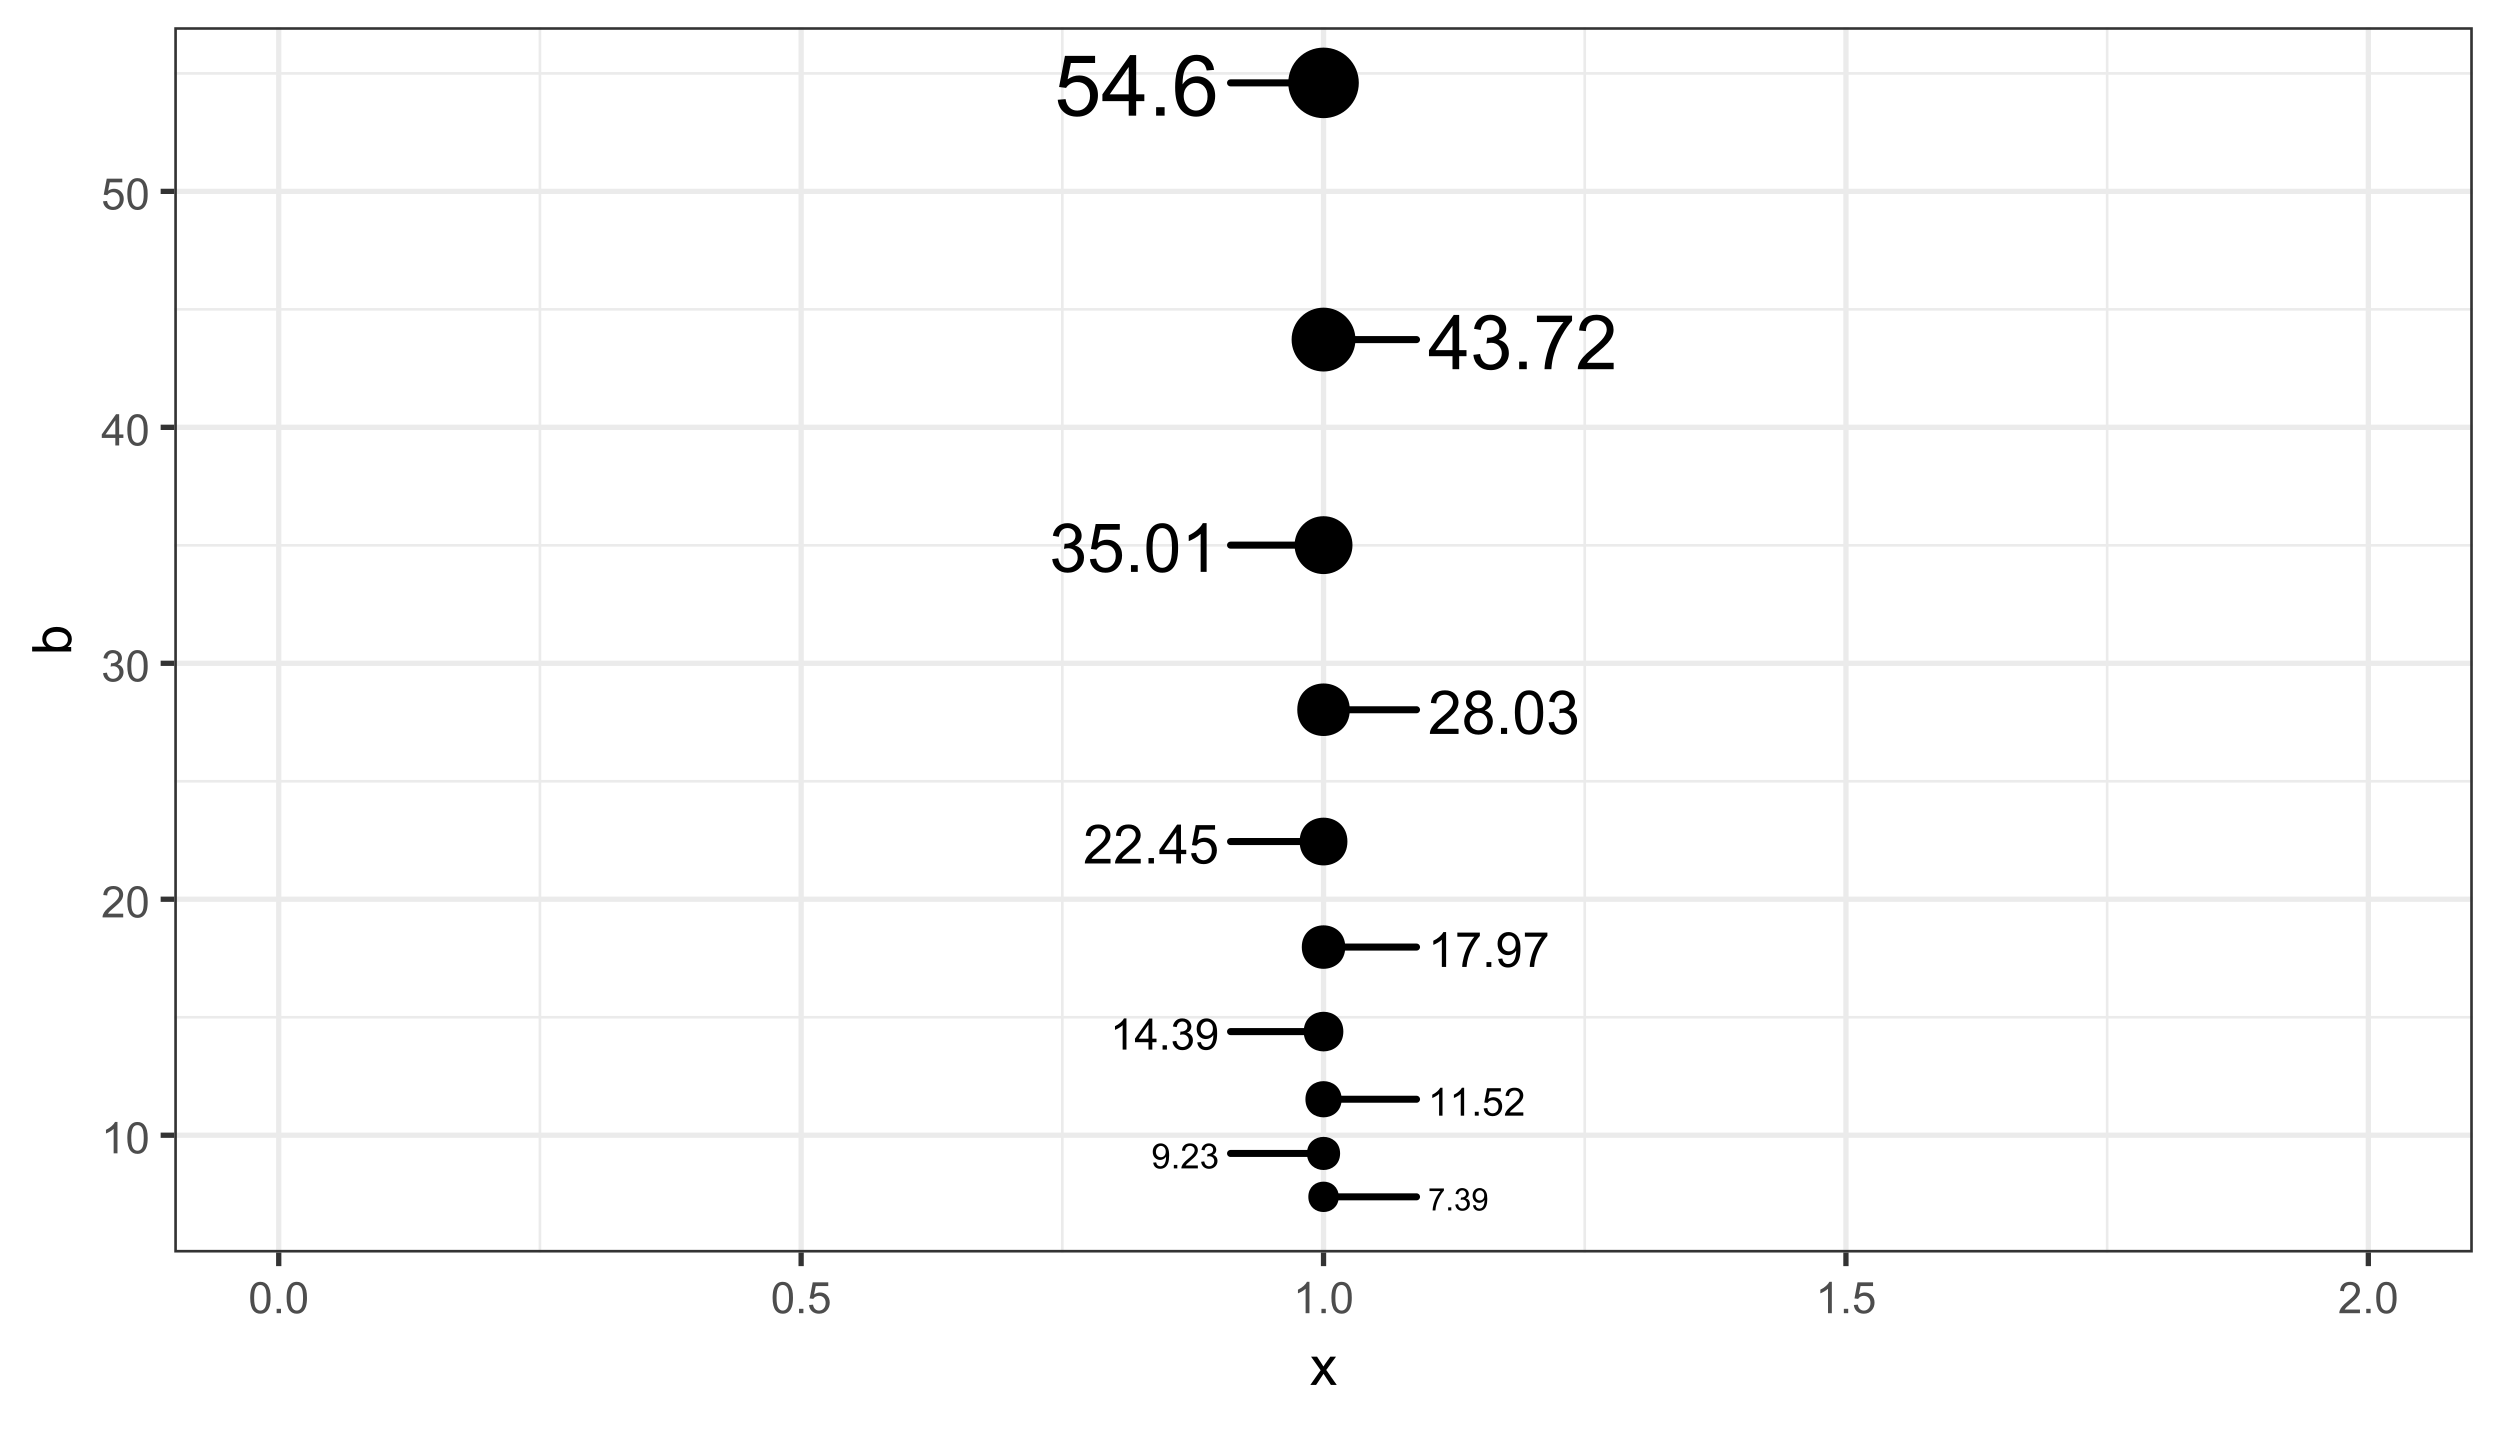 <?xml version="1.0" encoding="UTF-8"?>
<svg xmlns="http://www.w3.org/2000/svg" xmlns:xlink="http://www.w3.org/1999/xlink" width="504" height="288" viewBox="0 0 504 288">
<defs>
<g>
<g id="glyph-0-0">
<path d="M 0.297 -3.906 L 0.297 -4.438 L 3.207 -4.438 L 3.207 -4.008 C 2.922 -3.703 2.637 -3.297 2.355 -2.793 C 2.074 -2.289 1.859 -1.77 1.703 -1.234 C 1.594 -0.859 1.523 -0.449 1.492 0 L 0.926 0 C 0.934 -0.355 1 -0.781 1.133 -1.281 C 1.266 -1.781 1.457 -2.266 1.707 -2.73 C 1.953 -3.195 2.219 -3.586 2.5 -3.906 Z M 0.297 -3.906 "/>
</g>
<g id="glyph-0-1">
<path d="M 0.57 0 L 0.57 -0.629 L 1.199 -0.629 L 1.199 0 Z M 0.57 0 "/>
</g>
<g id="glyph-0-2">
<path d="M 0.266 -1.188 L 0.816 -1.262 C 0.879 -0.949 0.988 -0.723 1.141 -0.586 C 1.293 -0.445 1.477 -0.379 1.695 -0.379 C 1.957 -0.379 2.176 -0.469 2.355 -0.648 C 2.531 -0.828 2.621 -1.051 2.621 -1.316 C 2.621 -1.57 2.539 -1.777 2.375 -1.941 C 2.207 -2.105 1.996 -2.191 1.742 -2.191 C 1.637 -2.191 1.508 -2.168 1.352 -2.129 L 1.414 -2.613 C 1.449 -2.609 1.48 -2.605 1.504 -2.605 C 1.738 -2.605 1.949 -2.668 2.137 -2.789 C 2.324 -2.914 2.418 -3.102 2.418 -3.359 C 2.418 -3.559 2.352 -3.727 2.215 -3.859 C 2.078 -3.992 1.898 -4.059 1.684 -4.059 C 1.469 -4.059 1.289 -3.992 1.148 -3.859 C 1.004 -3.723 0.91 -3.52 0.871 -3.25 L 0.32 -3.348 C 0.387 -3.719 0.539 -4.004 0.777 -4.207 C 1.02 -4.414 1.316 -4.516 1.672 -4.516 C 1.918 -4.516 2.141 -4.461 2.348 -4.355 C 2.555 -4.25 2.715 -4.105 2.824 -3.926 C 2.934 -3.742 2.988 -3.551 2.988 -3.344 C 2.988 -3.152 2.934 -2.973 2.832 -2.816 C 2.727 -2.656 2.57 -2.527 2.367 -2.434 C 2.633 -2.375 2.84 -2.246 2.988 -2.055 C 3.133 -1.859 3.207 -1.617 3.207 -1.328 C 3.207 -0.934 3.066 -0.602 2.777 -0.328 C 2.492 -0.059 2.129 0.078 1.691 0.078 C 1.297 0.078 0.969 -0.039 0.711 -0.273 C 0.449 -0.508 0.301 -0.812 0.266 -1.188 Z M 0.266 -1.188 "/>
</g>
<g id="glyph-0-3">
<path d="M 0.344 -1.039 L 0.875 -1.09 C 0.918 -0.84 1.004 -0.66 1.133 -0.547 C 1.258 -0.434 1.422 -0.379 1.621 -0.379 C 1.789 -0.379 1.938 -0.418 2.066 -0.492 C 2.191 -0.57 2.297 -0.676 2.379 -0.805 C 2.461 -0.934 2.531 -1.109 2.586 -1.332 C 2.641 -1.551 2.668 -1.777 2.668 -2.004 C 2.668 -2.031 2.668 -2.066 2.664 -2.117 C 2.555 -1.941 2.402 -1.797 2.211 -1.688 C 2.02 -1.578 1.812 -1.523 1.59 -1.523 C 1.219 -1.523 0.906 -1.66 0.648 -1.93 C 0.391 -2.199 0.262 -2.555 0.262 -2.996 C 0.262 -3.453 0.395 -3.82 0.664 -4.098 C 0.934 -4.375 1.27 -4.516 1.676 -4.516 C 1.965 -4.516 2.234 -4.434 2.477 -4.277 C 2.719 -4.121 2.902 -3.895 3.027 -3.605 C 3.152 -3.312 3.219 -2.891 3.219 -2.34 C 3.219 -1.766 3.156 -1.309 3.031 -0.969 C 2.906 -0.629 2.719 -0.367 2.473 -0.191 C 2.227 -0.012 1.938 0.078 1.605 0.078 C 1.254 0.078 0.969 -0.02 0.746 -0.215 C 0.523 -0.41 0.387 -0.688 0.344 -1.039 M 2.602 -3.023 C 2.602 -3.34 2.52 -3.594 2.352 -3.777 C 2.184 -3.965 1.98 -4.059 1.742 -4.059 C 1.496 -4.059 1.281 -3.957 1.102 -3.758 C 0.918 -3.555 0.828 -3.297 0.828 -2.977 C 0.828 -2.691 0.914 -2.457 1.086 -2.281 C 1.262 -2.102 1.473 -2.012 1.727 -2.012 C 1.98 -2.012 2.191 -2.102 2.355 -2.281 C 2.52 -2.457 2.602 -2.707 2.602 -3.023 Z M 2.602 -3.023 "/>
</g>
<g id="glyph-1-0">
<path d="M 0.383 -1.16 L 0.977 -1.215 C 1.027 -0.938 1.121 -0.734 1.266 -0.609 C 1.406 -0.484 1.586 -0.422 1.809 -0.422 C 2 -0.422 2.164 -0.465 2.309 -0.551 C 2.449 -0.637 2.566 -0.754 2.66 -0.898 C 2.75 -1.043 2.828 -1.242 2.891 -1.488 C 2.949 -1.734 2.98 -1.984 2.98 -2.242 C 2.98 -2.27 2.98 -2.309 2.977 -2.363 C 2.855 -2.168 2.688 -2.008 2.473 -1.887 C 2.258 -1.766 2.027 -1.703 1.777 -1.703 C 1.363 -1.703 1.012 -1.855 0.723 -2.156 C 0.434 -2.457 0.293 -2.855 0.293 -3.348 C 0.293 -3.859 0.441 -4.27 0.742 -4.578 C 1.043 -4.891 1.418 -5.043 1.871 -5.043 C 2.199 -5.043 2.496 -4.957 2.766 -4.781 C 3.039 -4.605 3.242 -4.355 3.383 -4.027 C 3.523 -3.703 3.594 -3.23 3.594 -2.613 C 3.594 -1.973 3.523 -1.461 3.387 -1.082 C 3.246 -0.699 3.039 -0.41 2.766 -0.211 C 2.488 -0.016 2.164 0.086 1.797 0.086 C 1.402 0.086 1.082 -0.023 0.832 -0.242 C 0.582 -0.461 0.434 -0.766 0.383 -1.16 M 2.91 -3.379 C 2.91 -3.734 2.816 -4.016 2.625 -4.223 C 2.438 -4.43 2.211 -4.535 1.945 -4.535 C 1.672 -4.535 1.434 -4.422 1.23 -4.199 C 1.027 -3.973 0.926 -3.684 0.926 -3.328 C 0.926 -3.008 1.023 -2.746 1.215 -2.547 C 1.406 -2.348 1.645 -2.25 1.93 -2.25 C 2.215 -2.25 2.449 -2.348 2.633 -2.547 C 2.816 -2.746 2.91 -3.023 2.91 -3.379 Z M 2.91 -3.379 "/>
</g>
<g id="glyph-1-1">
<path d="M 0.637 0 L 0.637 -0.703 L 1.34 -0.703 L 1.34 0 Z M 0.637 0 "/>
</g>
<g id="glyph-1-2">
<path d="M 3.531 -0.594 L 3.531 0 L 0.211 0 C 0.207 -0.148 0.23 -0.293 0.285 -0.43 C 0.367 -0.656 0.504 -0.879 0.691 -1.098 C 0.875 -1.316 1.145 -1.57 1.496 -1.855 C 2.043 -2.305 2.414 -2.66 2.605 -2.922 C 2.797 -3.184 2.891 -3.43 2.891 -3.664 C 2.891 -3.906 2.805 -4.113 2.629 -4.281 C 2.457 -4.449 2.227 -4.535 1.945 -4.535 C 1.648 -4.535 1.41 -4.445 1.234 -4.266 C 1.055 -4.09 0.965 -3.84 0.965 -3.527 L 0.328 -3.59 C 0.371 -4.062 0.535 -4.426 0.82 -4.672 C 1.102 -4.922 1.484 -5.043 1.961 -5.043 C 2.441 -5.043 2.824 -4.91 3.105 -4.645 C 3.387 -4.375 3.527 -4.047 3.527 -3.648 C 3.527 -3.449 3.484 -3.25 3.402 -3.059 C 3.32 -2.863 3.184 -2.656 2.992 -2.445 C 2.801 -2.23 2.484 -1.934 2.043 -1.559 C 1.672 -1.25 1.434 -1.039 1.328 -0.926 C 1.223 -0.816 1.137 -0.703 1.07 -0.594 Z M 3.531 -0.594 "/>
</g>
<g id="glyph-1-3">
<path d="M 0.293 -1.328 L 0.91 -1.41 C 0.98 -1.059 1.102 -0.809 1.273 -0.652 C 1.441 -0.5 1.652 -0.422 1.895 -0.422 C 2.184 -0.422 2.43 -0.523 2.629 -0.723 C 2.832 -0.926 2.93 -1.172 2.93 -1.469 C 2.93 -1.754 2.836 -1.988 2.652 -2.172 C 2.469 -2.355 2.23 -2.445 1.945 -2.445 C 1.828 -2.445 1.684 -2.426 1.512 -2.379 L 1.578 -2.918 C 1.621 -2.914 1.652 -2.914 1.68 -2.914 C 1.941 -2.914 2.18 -2.98 2.387 -3.117 C 2.598 -3.254 2.703 -3.469 2.703 -3.754 C 2.703 -3.98 2.629 -4.164 2.473 -4.316 C 2.32 -4.465 2.125 -4.539 1.883 -4.539 C 1.641 -4.539 1.441 -4.461 1.281 -4.312 C 1.121 -4.16 1.02 -3.934 0.973 -3.633 L 0.355 -3.742 C 0.434 -4.156 0.602 -4.477 0.871 -4.703 C 1.137 -4.93 1.469 -5.043 1.867 -5.043 C 2.141 -5.043 2.395 -4.984 2.625 -4.867 C 2.855 -4.75 3.031 -4.59 3.156 -4.387 C 3.277 -4.184 3.336 -3.969 3.336 -3.738 C 3.336 -3.523 3.281 -3.324 3.164 -3.145 C 3.047 -2.969 2.875 -2.824 2.645 -2.723 C 2.941 -2.652 3.172 -2.512 3.336 -2.293 C 3.504 -2.078 3.586 -1.809 3.586 -1.484 C 3.586 -1.047 3.426 -0.672 3.105 -0.367 C 2.785 -0.062 2.379 0.09 1.891 0.09 C 1.449 0.09 1.086 -0.043 0.793 -0.305 C 0.504 -0.566 0.336 -0.906 0.293 -1.328 Z M 0.293 -1.328 "/>
</g>
<g id="glyph-2-0">
<path d="M 2.922 0 L 2.234 0 L 2.234 -4.395 C 2.066 -4.234 1.848 -4.074 1.578 -3.918 C 1.309 -3.758 1.07 -3.641 0.855 -3.562 L 0.855 -4.227 C 1.238 -4.41 1.578 -4.629 1.863 -4.887 C 2.152 -5.145 2.359 -5.395 2.477 -5.637 L 2.922 -5.637 Z M 2.922 0 "/>
</g>
<g id="glyph-2-1">
<path d="M 0.711 0 L 0.711 -0.785 L 1.496 -0.785 L 1.496 0 Z M 0.711 0 "/>
</g>
<g id="glyph-2-2">
<path d="M 0.324 -1.469 L 1.051 -1.531 C 1.102 -1.18 1.227 -0.914 1.422 -0.738 C 1.617 -0.559 1.855 -0.473 2.129 -0.473 C 2.461 -0.473 2.742 -0.598 2.973 -0.848 C 3.203 -1.098 3.316 -1.43 3.316 -1.844 C 3.316 -2.234 3.207 -2.547 2.984 -2.773 C 2.766 -3 2.477 -3.113 2.117 -3.113 C 1.895 -3.113 1.695 -3.062 1.516 -2.961 C 1.336 -2.863 1.199 -2.73 1.094 -2.57 L 0.449 -2.652 L 0.992 -5.539 L 3.785 -5.539 L 3.785 -4.879 L 1.543 -4.879 L 1.242 -3.371 C 1.578 -3.605 1.93 -3.723 2.301 -3.723 C 2.793 -3.723 3.207 -3.551 3.543 -3.215 C 3.879 -2.875 4.047 -2.438 4.047 -1.902 C 4.047 -1.395 3.898 -0.957 3.605 -0.586 C 3.242 -0.133 2.754 0.098 2.129 0.098 C 1.617 0.098 1.203 -0.047 0.879 -0.332 C 0.555 -0.617 0.371 -1 0.324 -1.469 Z M 0.324 -1.469 "/>
</g>
<g id="glyph-2-3">
<path d="M 3.949 -0.664 L 3.949 0 L 0.238 0 C 0.23 -0.164 0.258 -0.324 0.316 -0.48 C 0.414 -0.73 0.562 -0.98 0.773 -1.227 C 0.98 -1.469 1.281 -1.754 1.672 -2.074 C 2.285 -2.574 2.695 -2.973 2.91 -3.266 C 3.125 -3.559 3.23 -3.832 3.23 -4.094 C 3.23 -4.367 3.133 -4.598 2.938 -4.785 C 2.742 -4.973 2.488 -5.066 2.176 -5.066 C 1.844 -5.066 1.578 -4.969 1.379 -4.77 C 1.18 -4.57 1.078 -4.293 1.074 -3.941 L 0.367 -4.012 C 0.418 -4.543 0.598 -4.945 0.914 -5.223 C 1.23 -5.5 1.656 -5.637 2.191 -5.637 C 2.73 -5.637 3.156 -5.488 3.469 -5.188 C 3.785 -4.891 3.941 -4.52 3.941 -4.078 C 3.941 -3.855 3.895 -3.633 3.805 -3.418 C 3.711 -3.199 3.559 -2.969 3.344 -2.73 C 3.133 -2.492 2.777 -2.16 2.281 -1.742 C 1.867 -1.395 1.602 -1.16 1.484 -1.035 C 1.367 -0.91 1.27 -0.789 1.195 -0.664 Z M 3.949 -0.664 "/>
</g>
<g id="glyph-3-0">
<path d="M 3.266 0 L 2.496 0 L 2.496 -4.91 C 2.309 -4.73 2.066 -4.555 1.766 -4.379 C 1.465 -4.203 1.195 -4.07 0.953 -3.98 L 0.953 -4.727 C 1.387 -4.926 1.762 -5.172 2.086 -5.461 C 2.406 -5.75 2.637 -6.027 2.77 -6.301 L 3.266 -6.301 Z M 3.266 0 "/>
</g>
<g id="glyph-3-1">
<path d="M 2.832 0 L 2.832 -1.504 L 0.109 -1.504 L 0.109 -2.207 L 2.973 -6.273 L 3.605 -6.273 L 3.605 -2.207 L 4.449 -2.207 L 4.449 -1.504 L 3.605 -1.504 L 3.605 0 L 2.832 0 M 2.832 -2.207 L 2.832 -5.039 L 0.867 -2.207 Z M 2.832 -2.207 "/>
</g>
<g id="glyph-3-2">
<path d="M 0.797 0 L 0.797 -0.879 L 1.672 -0.879 L 1.672 0 Z M 0.797 0 "/>
</g>
<g id="glyph-3-3">
<path d="M 0.367 -1.656 L 1.137 -1.758 C 1.227 -1.324 1.379 -1.008 1.59 -0.816 C 1.801 -0.621 2.062 -0.527 2.367 -0.527 C 2.73 -0.527 3.035 -0.652 3.285 -0.902 C 3.535 -1.152 3.66 -1.465 3.66 -1.836 C 3.66 -2.191 3.543 -2.48 3.312 -2.711 C 3.082 -2.941 2.789 -3.055 2.43 -3.055 C 2.285 -3.055 2.105 -3.027 1.887 -2.969 L 1.973 -3.645 C 2.023 -3.641 2.066 -3.637 2.098 -3.637 C 2.426 -3.637 2.719 -3.723 2.984 -3.895 C 3.246 -4.066 3.375 -4.328 3.375 -4.688 C 3.375 -4.969 3.281 -5.203 3.09 -5.387 C 2.898 -5.574 2.652 -5.668 2.348 -5.668 C 2.051 -5.668 1.801 -5.57 1.602 -5.383 C 1.402 -5.195 1.273 -4.914 1.215 -4.535 L 0.445 -4.672 C 0.539 -5.191 0.754 -5.59 1.086 -5.875 C 1.422 -6.156 1.836 -6.301 2.332 -6.301 C 2.676 -6.301 2.988 -6.227 3.277 -6.078 C 3.566 -5.934 3.785 -5.73 3.941 -5.477 C 4.094 -5.223 4.168 -4.953 4.168 -4.668 C 4.168 -4.398 4.094 -4.152 3.949 -3.93 C 3.805 -3.707 3.59 -3.531 3.305 -3.398 C 3.676 -3.312 3.965 -3.137 4.168 -2.867 C 4.375 -2.594 4.477 -2.258 4.477 -1.852 C 4.477 -1.305 4.277 -0.84 3.879 -0.461 C 3.477 -0.078 2.973 0.109 2.363 0.109 C 1.812 0.109 1.355 -0.055 0.992 -0.383 C 0.629 -0.711 0.418 -1.133 0.367 -1.656 Z M 0.367 -1.656 "/>
</g>
<g id="glyph-3-4">
<path d="M 0.48 -1.449 L 1.219 -1.52 C 1.281 -1.172 1.402 -0.918 1.578 -0.762 C 1.758 -0.605 1.984 -0.527 2.258 -0.527 C 2.496 -0.527 2.703 -0.582 2.883 -0.688 C 3.062 -0.797 3.207 -0.941 3.32 -1.125 C 3.434 -1.305 3.531 -1.551 3.609 -1.855 C 3.684 -2.164 3.723 -2.48 3.723 -2.801 C 3.723 -2.832 3.723 -2.883 3.719 -2.953 C 3.566 -2.707 3.355 -2.508 3.086 -2.355 C 2.82 -2.203 2.531 -2.129 2.223 -2.129 C 1.703 -2.129 1.262 -2.316 0.902 -2.691 C 0.543 -3.07 0.363 -3.566 0.363 -4.18 C 0.363 -4.816 0.551 -5.328 0.926 -5.719 C 1.301 -6.105 1.773 -6.301 2.336 -6.301 C 2.746 -6.301 3.117 -6.191 3.457 -5.969 C 3.793 -5.75 4.051 -5.438 4.227 -5.031 C 4.402 -4.625 4.488 -4.035 4.488 -3.266 C 4.488 -2.465 4.402 -1.824 4.227 -1.352 C 4.055 -0.875 3.797 -0.512 3.453 -0.266 C 3.109 -0.016 2.703 0.105 2.242 0.105 C 1.75 0.105 1.352 -0.027 1.039 -0.301 C 0.73 -0.574 0.543 -0.957 0.48 -1.449 M 3.633 -4.219 C 3.633 -4.66 3.516 -5.012 3.281 -5.273 C 3.047 -5.531 2.762 -5.66 2.43 -5.66 C 2.09 -5.66 1.789 -5.523 1.535 -5.242 C 1.281 -4.965 1.156 -4.602 1.156 -4.156 C 1.156 -3.758 1.277 -3.43 1.516 -3.184 C 1.758 -2.934 2.055 -2.809 2.41 -2.809 C 2.766 -2.809 3.059 -2.934 3.289 -3.184 C 3.52 -3.43 3.633 -3.777 3.633 -4.219 Z M 3.633 -4.219 "/>
</g>
<g id="glyph-4-0">
<path d="M 3.648 0 L 2.789 0 L 2.789 -5.484 C 2.582 -5.289 2.309 -5.09 1.973 -4.895 C 1.637 -4.695 1.336 -4.547 1.066 -4.449 L 1.066 -5.281 C 1.547 -5.508 1.969 -5.781 2.328 -6.102 C 2.691 -6.426 2.945 -6.738 3.094 -7.039 L 3.648 -7.039 Z M 3.648 0 "/>
</g>
<g id="glyph-4-1">
<path d="M 0.465 -6.094 L 0.465 -6.922 L 5.004 -6.922 L 5.004 -6.25 C 4.555 -5.777 4.113 -5.145 3.676 -4.355 C 3.238 -3.57 2.898 -2.758 2.66 -1.926 C 2.488 -1.34 2.379 -0.699 2.328 0 L 1.445 0 C 1.453 -0.551 1.562 -1.219 1.77 -2 C 1.977 -2.781 2.273 -3.535 2.66 -4.258 C 3.051 -4.984 3.461 -5.598 3.898 -6.094 Z M 0.465 -6.094 "/>
</g>
<g id="glyph-4-2">
<path d="M 0.891 0 L 0.891 -0.98 L 1.871 -0.98 L 1.871 0 Z M 0.891 0 "/>
</g>
<g id="glyph-4-3">
<path d="M 0.535 -1.621 L 1.363 -1.699 C 1.434 -1.309 1.566 -1.027 1.766 -0.852 C 1.961 -0.676 2.215 -0.59 2.523 -0.59 C 2.789 -0.59 3.023 -0.648 3.223 -0.77 C 3.422 -0.891 3.582 -1.055 3.711 -1.254 C 3.84 -1.457 3.945 -1.73 4.031 -2.074 C 4.117 -2.422 4.16 -2.77 4.16 -3.129 C 4.16 -3.168 4.16 -3.223 4.156 -3.301 C 3.984 -3.027 3.75 -2.805 3.449 -2.633 C 3.152 -2.461 2.828 -2.379 2.48 -2.379 C 1.902 -2.379 1.41 -2.586 1.008 -3.008 C 0.605 -3.43 0.406 -3.984 0.406 -4.672 C 0.406 -5.383 0.617 -5.957 1.035 -6.391 C 1.453 -6.824 1.98 -7.039 2.613 -7.039 C 3.066 -7.039 3.484 -6.918 3.863 -6.672 C 4.238 -6.426 4.527 -6.078 4.723 -5.621 C 4.918 -5.168 5.016 -4.512 5.016 -3.648 C 5.016 -2.754 4.918 -2.039 4.727 -1.508 C 4.531 -0.977 4.242 -0.574 3.855 -0.297 C 3.473 -0.02 3.023 0.121 2.508 0.121 C 1.957 0.121 1.508 -0.031 1.164 -0.336 C 0.816 -0.641 0.605 -1.07 0.535 -1.621 M 4.059 -4.715 C 4.059 -5.211 3.93 -5.602 3.664 -5.891 C 3.402 -6.184 3.086 -6.328 2.715 -6.328 C 2.332 -6.328 2 -6.172 1.719 -5.859 C 1.434 -5.547 1.293 -5.141 1.293 -4.645 C 1.293 -4.199 1.426 -3.836 1.695 -3.555 C 1.965 -3.277 2.297 -3.137 2.691 -3.137 C 3.09 -3.137 3.418 -3.277 3.676 -3.555 C 3.934 -3.836 4.059 -4.223 4.059 -4.715 Z M 4.059 -4.715 "/>
</g>
<g id="glyph-5-0">
<path d="M 5.512 -0.926 L 5.512 0 L 0.332 0 C 0.324 -0.23 0.363 -0.453 0.445 -0.668 C 0.574 -1.02 0.785 -1.367 1.078 -1.711 C 1.367 -2.051 1.785 -2.449 2.336 -2.898 C 3.188 -3.594 3.762 -4.148 4.062 -4.555 C 4.359 -4.965 4.512 -5.352 4.512 -5.715 C 4.512 -6.094 4.375 -6.418 4.102 -6.68 C 3.828 -6.941 3.473 -7.07 3.035 -7.07 C 2.574 -7.07 2.203 -6.934 1.926 -6.652 C 1.645 -6.375 1.504 -5.992 1.5 -5.5 L 0.512 -5.602 C 0.582 -6.34 0.836 -6.902 1.277 -7.289 C 1.719 -7.676 2.312 -7.867 3.059 -7.867 C 3.809 -7.867 4.402 -7.66 4.844 -7.242 C 5.281 -6.824 5.5 -6.309 5.5 -5.691 C 5.5 -5.379 5.438 -5.07 5.309 -4.766 C 5.18 -4.465 4.965 -4.145 4.668 -3.812 C 4.371 -3.477 3.875 -3.016 3.184 -2.434 C 2.609 -1.945 2.238 -1.617 2.074 -1.445 C 1.91 -1.273 1.773 -1.098 1.668 -0.926 Z M 5.512 -0.926 "/>
</g>
<g id="glyph-5-1">
<path d="M 0.992 0 L 0.992 -1.094 L 2.09 -1.094 L 2.09 0 Z M 0.992 0 "/>
</g>
<g id="glyph-5-2">
<path d="M 3.539 0 L 3.539 -1.875 L 0.141 -1.875 L 0.141 -2.758 L 3.715 -7.836 L 4.5 -7.836 L 4.5 -2.758 L 5.559 -2.758 L 5.559 -1.875 L 4.5 -1.875 L 4.5 0 L 3.539 0 M 3.539 -2.758 L 3.539 -6.289 L 1.086 -2.758 Z M 3.539 -2.758 "/>
</g>
<g id="glyph-5-3">
<path d="M 0.453 -2.051 L 1.465 -2.137 C 1.539 -1.645 1.715 -1.277 1.984 -1.027 C 2.258 -0.781 2.586 -0.656 2.973 -0.656 C 3.434 -0.656 3.828 -0.832 4.148 -1.18 C 4.469 -1.531 4.629 -1.992 4.629 -2.57 C 4.629 -3.121 4.473 -3.551 4.168 -3.871 C 3.859 -4.188 3.453 -4.344 2.957 -4.344 C 2.645 -4.344 2.367 -4.273 2.117 -4.133 C 1.867 -3.992 1.672 -3.812 1.527 -3.586 L 0.625 -3.703 L 1.383 -7.727 L 5.281 -7.727 L 5.281 -6.809 L 2.152 -6.809 L 1.73 -4.703 C 2.203 -5.031 2.695 -5.195 3.211 -5.195 C 3.895 -5.195 4.473 -4.957 4.945 -4.484 C 5.414 -4.012 5.648 -3.402 5.648 -2.656 C 5.648 -1.945 5.441 -1.336 5.031 -0.816 C 4.527 -0.184 3.84 0.133 2.973 0.133 C 2.258 0.133 1.676 -0.066 1.227 -0.465 C 0.777 -0.863 0.52 -1.395 0.453 -2.051 Z M 0.453 -2.051 "/>
</g>
<g id="glyph-6-0">
<path d="M 6.156 -1.035 L 6.156 0 L 0.371 0 C 0.363 -0.258 0.402 -0.508 0.496 -0.746 C 0.645 -1.141 0.879 -1.527 1.203 -1.91 C 1.527 -2.293 1.996 -2.734 2.609 -3.238 C 3.562 -4.02 4.203 -4.637 4.539 -5.094 C 4.875 -5.547 5.043 -5.98 5.043 -6.387 C 5.043 -6.812 4.891 -7.172 4.586 -7.465 C 4.281 -7.754 3.883 -7.902 3.391 -7.902 C 2.875 -7.902 2.461 -7.746 2.148 -7.438 C 1.84 -7.125 1.684 -6.695 1.68 -6.145 L 0.574 -6.258 C 0.648 -7.082 0.934 -7.711 1.426 -8.145 C 1.922 -8.574 2.586 -8.793 3.418 -8.793 C 4.258 -8.793 4.922 -8.559 5.41 -8.094 C 5.902 -7.629 6.145 -7.051 6.145 -6.359 C 6.145 -6.012 6.074 -5.668 5.93 -5.328 C 5.789 -4.988 5.551 -4.633 5.219 -4.258 C 4.887 -3.883 4.332 -3.371 3.559 -2.719 C 2.914 -2.176 2.5 -1.809 2.316 -1.617 C 2.133 -1.422 1.984 -1.227 1.863 -1.035 Z M 6.156 -1.035 "/>
</g>
<g id="glyph-6-1">
<path d="M 2.164 -4.75 C 1.715 -4.91 1.387 -5.145 1.172 -5.445 C 0.957 -5.75 0.848 -6.113 0.848 -6.535 C 0.848 -7.172 1.078 -7.707 1.535 -8.141 C 1.992 -8.574 2.602 -8.793 3.363 -8.793 C 4.129 -8.793 4.742 -8.57 5.207 -8.125 C 5.676 -7.684 5.906 -7.141 5.906 -6.504 C 5.906 -6.098 5.801 -5.746 5.586 -5.445 C 5.375 -5.145 5.051 -4.91 4.617 -4.75 C 5.156 -4.574 5.562 -4.289 5.844 -3.898 C 6.125 -3.512 6.266 -3.043 6.266 -2.504 C 6.266 -1.754 6 -1.125 5.473 -0.613 C 4.941 -0.105 4.246 0.148 3.379 0.148 C 2.516 0.148 1.82 -0.105 1.289 -0.617 C 0.762 -1.129 0.496 -1.77 0.496 -2.531 C 0.496 -3.102 0.641 -3.578 0.93 -3.965 C 1.219 -4.348 1.629 -4.609 2.164 -4.75 M 1.945 -6.57 C 1.945 -6.156 2.082 -5.816 2.348 -5.555 C 2.613 -5.293 2.961 -5.16 3.387 -5.16 C 3.801 -5.16 4.141 -5.289 4.406 -5.551 C 4.668 -5.812 4.801 -6.133 4.801 -6.512 C 4.801 -6.906 4.664 -7.234 4.395 -7.504 C 4.121 -7.773 3.781 -7.906 3.375 -7.906 C 2.965 -7.906 2.625 -7.777 2.352 -7.516 C 2.082 -7.25 1.945 -6.938 1.945 -6.57 M 1.602 -2.527 C 1.602 -2.219 1.672 -1.922 1.82 -1.637 C 1.965 -1.352 2.18 -1.129 2.465 -0.969 C 2.754 -0.812 3.062 -0.734 3.391 -0.734 C 3.906 -0.734 4.332 -0.898 4.664 -1.23 C 5 -1.562 5.168 -1.98 5.168 -2.492 C 5.168 -3.008 4.996 -3.438 4.648 -3.773 C 4.305 -4.113 3.875 -4.281 3.355 -4.281 C 2.852 -4.281 2.434 -4.117 2.098 -3.781 C 1.766 -3.445 1.602 -3.027 1.602 -2.527 Z M 1.602 -2.527 "/>
</g>
<g id="glyph-6-2">
<path d="M 1.109 0 L 1.109 -1.223 L 2.336 -1.223 L 2.336 0 Z M 1.109 0 "/>
</g>
<g id="glyph-6-3">
<path d="M 0.508 -4.32 C 0.508 -5.355 0.613 -6.188 0.828 -6.816 C 1.039 -7.449 1.355 -7.938 1.777 -8.277 C 2.195 -8.621 2.727 -8.793 3.363 -8.793 C 3.832 -8.793 4.246 -8.699 4.598 -8.508 C 4.953 -8.32 5.246 -8.047 5.477 -7.691 C 5.707 -7.332 5.891 -6.898 6.02 -6.387 C 6.152 -5.875 6.219 -5.188 6.219 -4.32 C 6.219 -3.293 6.113 -2.461 5.902 -1.832 C 5.691 -1.199 5.375 -0.711 4.953 -0.367 C 4.535 -0.023 4.004 0.148 3.363 0.148 C 2.52 0.148 1.855 -0.152 1.375 -0.758 C 0.797 -1.488 0.508 -2.676 0.508 -4.32 M 1.613 -4.32 C 1.613 -2.883 1.781 -1.926 2.117 -1.449 C 2.453 -0.973 2.867 -0.734 3.363 -0.734 C 3.855 -0.734 4.273 -0.973 4.609 -1.453 C 4.945 -1.93 5.113 -2.887 5.113 -4.32 C 5.113 -5.762 4.945 -6.719 4.609 -7.191 C 4.273 -7.664 3.852 -7.902 3.352 -7.902 C 2.855 -7.902 2.461 -7.691 2.168 -7.273 C 1.797 -6.742 1.613 -5.754 1.613 -4.32 Z M 1.613 -4.32 "/>
</g>
<g id="glyph-6-4">
<path d="M 0.512 -2.312 L 1.59 -2.453 C 1.711 -1.844 1.922 -1.406 2.219 -1.137 C 2.516 -0.867 2.875 -0.734 3.305 -0.734 C 3.809 -0.734 4.234 -0.91 4.586 -1.262 C 4.934 -1.609 5.105 -2.043 5.105 -2.562 C 5.105 -3.055 4.945 -3.465 4.621 -3.785 C 4.301 -4.105 3.891 -4.266 3.391 -4.266 C 3.191 -4.266 2.938 -4.227 2.633 -4.145 L 2.754 -5.09 C 2.824 -5.082 2.883 -5.078 2.926 -5.078 C 3.383 -5.078 3.797 -5.195 4.164 -5.434 C 4.531 -5.676 4.711 -6.043 4.711 -6.539 C 4.711 -6.934 4.578 -7.262 4.312 -7.52 C 4.047 -7.777 3.699 -7.906 3.277 -7.906 C 2.859 -7.906 2.512 -7.777 2.234 -7.516 C 1.957 -7.25 1.777 -6.855 1.695 -6.332 L 0.621 -6.523 C 0.754 -7.242 1.051 -7.801 1.516 -8.199 C 1.984 -8.594 2.562 -8.793 3.254 -8.793 C 3.734 -8.793 4.172 -8.691 4.574 -8.484 C 4.977 -8.281 5.285 -8 5.496 -7.645 C 5.711 -7.289 5.816 -6.914 5.816 -6.516 C 5.816 -6.137 5.715 -5.793 5.512 -5.484 C 5.309 -5.172 5.008 -4.926 4.609 -4.742 C 5.129 -4.621 5.531 -4.375 5.816 -4 C 6.105 -3.621 6.246 -3.152 6.246 -2.586 C 6.246 -1.82 5.969 -1.172 5.41 -0.641 C 4.855 -0.109 4.148 0.156 3.297 0.156 C 2.527 0.156 1.891 -0.074 1.383 -0.531 C 0.875 -0.988 0.586 -1.582 0.512 -2.312 Z M 0.512 -2.312 "/>
</g>
<g id="glyph-7-0">
<path d="M 0.574 -2.582 L 1.777 -2.742 C 1.914 -2.062 2.148 -1.57 2.48 -1.273 C 2.812 -0.973 3.215 -0.82 3.691 -0.82 C 4.258 -0.82 4.734 -1.016 5.121 -1.41 C 5.512 -1.801 5.707 -2.285 5.707 -2.863 C 5.707 -3.414 5.527 -3.871 5.168 -4.227 C 4.805 -4.586 4.348 -4.766 3.793 -4.766 C 3.562 -4.766 3.281 -4.723 2.945 -4.633 L 3.078 -5.688 C 3.156 -5.68 3.223 -5.672 3.27 -5.672 C 3.781 -5.672 4.242 -5.809 4.652 -6.074 C 5.062 -6.34 5.266 -6.754 5.266 -7.309 C 5.266 -7.75 5.117 -8.113 4.82 -8.402 C 4.52 -8.691 4.137 -8.836 3.664 -8.836 C 3.195 -8.836 2.809 -8.691 2.496 -8.398 C 2.184 -8.102 1.984 -7.664 1.895 -7.074 L 0.695 -7.289 C 0.84 -8.094 1.176 -8.719 1.695 -9.16 C 2.215 -9.605 2.863 -9.824 3.637 -9.824 C 4.172 -9.824 4.664 -9.711 5.113 -9.48 C 5.562 -9.254 5.906 -8.941 6.145 -8.543 C 6.383 -8.148 6.5 -7.727 6.5 -7.281 C 6.5 -6.859 6.387 -6.473 6.16 -6.129 C 5.934 -5.781 5.598 -5.504 5.152 -5.301 C 5.73 -5.168 6.18 -4.891 6.5 -4.469 C 6.82 -4.047 6.98 -3.523 6.98 -2.891 C 6.98 -2.035 6.672 -1.312 6.047 -0.719 C 5.426 -0.125 4.637 0.172 3.684 0.172 C 2.824 0.172 2.113 -0.082 1.547 -0.594 C 0.977 -1.105 0.652 -1.77 0.574 -2.582 Z M 0.574 -2.582 "/>
</g>
<g id="glyph-7-1">
<path d="M 0.566 -2.562 L 1.828 -2.668 C 1.922 -2.055 2.141 -1.594 2.48 -1.285 C 2.82 -0.977 3.23 -0.82 3.711 -0.82 C 4.289 -0.82 4.777 -1.039 5.18 -1.477 C 5.582 -1.91 5.781 -2.488 5.781 -3.211 C 5.781 -3.895 5.586 -4.438 5.203 -4.832 C 4.816 -5.23 4.312 -5.426 3.691 -5.426 C 3.305 -5.426 2.953 -5.34 2.645 -5.164 C 2.332 -4.988 2.086 -4.758 1.91 -4.48 L 0.781 -4.625 L 1.73 -9.652 L 6.594 -9.652 L 6.594 -8.504 L 2.691 -8.504 L 2.164 -5.875 C 2.75 -6.281 3.367 -6.488 4.012 -6.488 C 4.867 -6.488 5.586 -6.191 6.176 -5.602 C 6.762 -5.008 7.055 -4.246 7.055 -3.316 C 7.055 -2.434 6.797 -1.668 6.281 -1.02 C 5.652 -0.23 4.797 0.168 3.711 0.168 C 2.82 0.168 2.094 -0.082 1.531 -0.582 C 0.969 -1.078 0.648 -1.738 0.566 -2.562 Z M 0.566 -2.562 "/>
</g>
<g id="glyph-7-2">
<path d="M 1.242 0 L 1.242 -1.367 L 2.609 -1.367 L 2.609 0 Z M 1.242 0 "/>
</g>
<g id="glyph-7-3">
<path d="M 0.566 -4.824 C 0.566 -5.984 0.688 -6.914 0.926 -7.621 C 1.164 -8.324 1.516 -8.867 1.984 -9.25 C 2.457 -9.633 3.047 -9.824 3.758 -9.824 C 4.281 -9.824 4.742 -9.719 5.141 -9.508 C 5.535 -9.297 5.863 -8.992 6.121 -8.594 C 6.379 -8.195 6.582 -7.711 6.727 -7.137 C 6.875 -6.566 6.949 -5.797 6.949 -4.824 C 6.949 -3.68 6.832 -2.75 6.594 -2.047 C 6.359 -1.34 6.008 -0.797 5.535 -0.41 C 5.066 -0.027 4.473 0.168 3.758 0.168 C 2.816 0.168 2.074 -0.172 1.535 -0.848 C 0.891 -1.66 0.566 -2.988 0.566 -4.824 M 1.801 -4.824 C 1.801 -3.219 1.988 -2.148 2.367 -1.617 C 2.742 -1.086 3.207 -0.82 3.758 -0.82 C 4.309 -0.82 4.773 -1.09 5.148 -1.621 C 5.527 -2.156 5.715 -3.223 5.715 -4.824 C 5.715 -6.438 5.527 -7.508 5.148 -8.035 C 4.773 -8.566 4.305 -8.832 3.746 -8.832 C 3.191 -8.832 2.754 -8.598 2.422 -8.129 C 2.008 -7.535 1.801 -6.434 1.801 -4.824 Z M 1.801 -4.824 "/>
</g>
<g id="glyph-7-4">
<path d="M 5.094 0 L 3.891 0 L 3.891 -7.656 C 3.602 -7.379 3.223 -7.105 2.754 -6.828 C 2.285 -6.551 1.863 -6.344 1.488 -6.207 L 1.488 -7.367 C 2.16 -7.684 2.746 -8.066 3.25 -8.516 C 3.754 -8.965 4.109 -9.402 4.32 -9.824 L 5.094 -9.824 Z M 5.094 0 "/>
</g>
<g id="glyph-8-0">
<path d="M 4.938 0 L 4.938 -2.617 L 0.195 -2.617 L 0.195 -3.848 L 5.184 -10.934 L 6.281 -10.934 L 6.281 -3.848 L 7.758 -3.848 L 7.758 -2.617 L 6.281 -2.617 L 6.281 0 L 4.938 0 M 4.938 -3.848 L 4.938 -8.781 L 1.516 -3.848 Z M 4.938 -3.848 "/>
</g>
<g id="glyph-8-1">
<path d="M 0.641 -2.887 L 1.984 -3.066 C 2.137 -2.305 2.402 -1.758 2.77 -1.422 C 3.141 -1.086 3.594 -0.918 4.125 -0.918 C 4.758 -0.918 5.289 -1.137 5.727 -1.574 C 6.16 -2.012 6.379 -2.555 6.379 -3.199 C 6.379 -3.816 6.176 -4.324 5.773 -4.727 C 5.371 -5.125 4.859 -5.324 4.238 -5.324 C 3.984 -5.324 3.668 -5.277 3.289 -5.176 L 3.438 -6.355 C 3.527 -6.344 3.602 -6.34 3.656 -6.34 C 4.227 -6.34 4.742 -6.488 5.199 -6.789 C 5.656 -7.086 5.887 -7.547 5.887 -8.168 C 5.887 -8.66 5.719 -9.066 5.387 -9.391 C 5.051 -9.715 4.621 -9.875 4.094 -9.875 C 3.574 -9.875 3.137 -9.711 2.789 -9.383 C 2.441 -9.055 2.219 -8.562 2.117 -7.906 L 0.777 -8.145 C 0.941 -9.047 1.312 -9.742 1.895 -10.238 C 2.477 -10.734 3.199 -10.98 4.066 -10.98 C 4.66 -10.98 5.211 -10.852 5.715 -10.598 C 6.215 -10.34 6.602 -9.992 6.867 -9.547 C 7.133 -9.105 7.266 -8.637 7.266 -8.137 C 7.266 -7.664 7.137 -7.234 6.887 -6.848 C 6.633 -6.461 6.254 -6.152 5.758 -5.922 C 6.406 -5.773 6.906 -5.465 7.266 -4.992 C 7.625 -4.523 7.801 -3.938 7.801 -3.23 C 7.801 -2.273 7.453 -1.465 6.758 -0.801 C 6.062 -0.137 5.18 0.195 4.117 0.195 C 3.156 0.195 2.359 -0.094 1.727 -0.664 C 1.094 -1.234 0.73 -1.977 0.641 -2.887 Z M 0.641 -2.887 "/>
</g>
<g id="glyph-8-2">
<path d="M 1.387 0 L 1.387 -1.527 L 2.918 -1.527 L 2.918 0 Z M 1.387 0 "/>
</g>
<g id="glyph-8-3">
<path d="M 0.723 -9.504 L 0.723 -10.793 L 7.801 -10.793 L 7.801 -9.75 C 7.105 -9.008 6.418 -8.023 5.73 -6.797 C 5.047 -5.566 4.52 -4.305 4.148 -3.008 C 3.879 -2.09 3.707 -1.09 3.633 0 L 2.254 0 C 2.27 -0.859 2.438 -1.898 2.762 -3.117 C 3.082 -4.336 3.547 -5.512 4.152 -6.641 C 4.754 -7.773 5.398 -8.727 6.078 -9.504 Z M 0.723 -9.504 "/>
</g>
<g id="glyph-8-4">
<path d="M 7.691 -1.289 L 7.691 0 L 0.461 0 C 0.453 -0.324 0.504 -0.633 0.617 -0.934 C 0.805 -1.426 1.098 -1.91 1.504 -2.387 C 1.91 -2.863 2.492 -3.418 3.258 -4.043 C 4.449 -5.016 5.25 -5.789 5.668 -6.359 C 6.086 -6.93 6.297 -7.465 6.297 -7.973 C 6.297 -8.508 6.105 -8.953 5.727 -9.32 C 5.344 -9.688 4.848 -9.867 4.238 -9.867 C 3.59 -9.867 3.074 -9.676 2.684 -9.285 C 2.297 -8.898 2.102 -8.363 2.098 -7.676 L 0.715 -7.816 C 0.812 -8.848 1.168 -9.633 1.781 -10.172 C 2.398 -10.711 3.227 -10.98 4.266 -10.98 C 5.316 -10.98 6.145 -10.688 6.758 -10.105 C 7.371 -9.523 7.676 -8.805 7.676 -7.945 C 7.676 -7.508 7.586 -7.078 7.406 -6.652 C 7.227 -6.23 6.93 -5.785 6.516 -5.32 C 6.102 -4.852 5.41 -4.211 4.445 -3.395 C 3.641 -2.719 3.121 -2.258 2.895 -2.02 C 2.664 -1.777 2.477 -1.535 2.328 -1.289 Z M 7.691 -1.289 "/>
</g>
<g id="glyph-9-0">
<path d="M 0.707 -3.199 L 2.285 -3.336 C 2.402 -2.566 2.672 -1.992 3.098 -1.605 C 3.523 -1.219 4.035 -1.023 4.633 -1.023 C 5.355 -1.023 5.969 -1.297 6.469 -1.844 C 6.969 -2.387 7.219 -3.109 7.219 -4.008 C 7.219 -4.867 6.977 -5.539 6.496 -6.035 C 6.016 -6.531 5.387 -6.777 4.609 -6.777 C 4.125 -6.777 3.691 -6.668 3.301 -6.449 C 2.91 -6.227 2.605 -5.945 2.383 -5.594 L 0.977 -5.777 L 2.16 -12.055 L 8.234 -12.055 L 8.234 -10.621 L 3.359 -10.621 L 2.699 -7.336 C 3.434 -7.848 4.203 -8.102 5.012 -8.102 C 6.078 -8.102 6.977 -7.734 7.711 -6.992 C 8.445 -6.254 8.812 -5.305 8.812 -4.145 C 8.812 -3.035 8.488 -2.082 7.844 -1.273 C 7.059 -0.285 5.992 0.207 4.633 0.207 C 3.523 0.207 2.617 -0.102 1.914 -0.727 C 1.211 -1.348 0.809 -2.172 0.707 -3.199 Z M 0.707 -3.199 "/>
</g>
<g id="glyph-9-1">
<path d="M 5.52 0 L 5.52 -2.926 L 0.215 -2.926 L 0.215 -4.301 L 5.793 -12.219 L 7.02 -12.219 L 7.02 -4.301 L 8.668 -4.301 L 8.668 -2.926 L 7.02 -2.926 L 7.02 0 L 5.52 0 M 5.52 -4.301 L 5.52 -9.812 L 1.691 -4.301 Z M 5.52 -4.301 "/>
</g>
<g id="glyph-9-2">
<path d="M 1.551 0 L 1.551 -1.707 L 3.258 -1.707 L 3.258 0 Z M 1.551 0 "/>
</g>
<g id="glyph-9-3">
<path d="M 8.496 -9.227 L 7.004 -9.109 C 6.867 -9.699 6.68 -10.129 6.434 -10.395 C 6.031 -10.824 5.531 -11.035 4.934 -11.035 C 4.457 -11.035 4.039 -10.902 3.676 -10.637 C 3.203 -10.293 2.832 -9.789 2.559 -9.129 C 2.285 -8.465 2.145 -7.523 2.133 -6.301 C 2.496 -6.852 2.938 -7.262 3.461 -7.527 C 3.98 -7.793 4.527 -7.926 5.102 -7.926 C 6.102 -7.926 6.953 -7.559 7.656 -6.824 C 8.359 -6.086 8.711 -5.137 8.711 -3.969 C 8.711 -3.199 8.547 -2.488 8.215 -1.828 C 7.883 -1.172 7.43 -0.668 6.852 -0.316 C 6.273 0.035 5.617 0.207 4.883 0.207 C 3.633 0.207 2.613 -0.25 1.824 -1.172 C 1.035 -2.09 0.641 -3.605 0.641 -5.719 C 0.641 -8.082 1.078 -9.797 1.949 -10.871 C 2.711 -11.805 3.738 -12.27 5.027 -12.27 C 5.988 -12.27 6.777 -12 7.391 -11.461 C 8.004 -10.922 8.371 -10.18 8.496 -9.227 M 2.367 -3.961 C 2.367 -3.441 2.477 -2.949 2.695 -2.477 C 2.918 -2.004 3.223 -1.645 3.617 -1.395 C 4.012 -1.148 4.426 -1.023 4.859 -1.023 C 5.492 -1.023 6.039 -1.281 6.492 -1.793 C 6.949 -2.305 7.176 -3 7.176 -3.875 C 7.176 -4.723 6.953 -5.387 6.5 -5.871 C 6.051 -6.359 5.484 -6.602 4.801 -6.602 C 4.125 -6.602 3.547 -6.359 3.074 -5.871 C 2.605 -5.387 2.367 -4.75 2.367 -3.961 Z M 2.367 -3.961 "/>
</g>
<g id="glyph-10-0">
<path d="M 3.277 0 L 2.504 0 L 2.504 -4.93 C 2.32 -4.75 2.074 -4.574 1.773 -4.395 C 1.469 -4.219 1.199 -4.086 0.957 -3.996 L 0.957 -4.742 C 1.391 -4.945 1.77 -5.195 2.094 -5.484 C 2.418 -5.773 2.645 -6.055 2.781 -6.324 L 3.277 -6.324 Z M 3.277 0 "/>
</g>
<g id="glyph-10-1">
<path d="M 0.367 -3.105 C 0.367 -3.852 0.441 -4.449 0.594 -4.906 C 0.75 -5.359 0.977 -5.711 1.277 -5.957 C 1.582 -6.203 1.961 -6.324 2.418 -6.324 C 2.758 -6.324 3.055 -6.258 3.309 -6.121 C 3.562 -5.984 3.773 -5.789 3.941 -5.531 C 4.105 -5.277 4.238 -4.965 4.332 -4.594 C 4.426 -4.227 4.473 -3.73 4.473 -3.105 C 4.473 -2.367 4.398 -1.77 4.246 -1.316 C 4.094 -0.863 3.867 -0.512 3.562 -0.266 C 3.262 -0.016 2.879 0.109 2.418 0.109 C 1.812 0.109 1.336 -0.109 0.988 -0.547 C 0.574 -1.07 0.367 -1.922 0.367 -3.105 M 1.16 -3.105 C 1.16 -2.074 1.281 -1.383 1.523 -1.043 C 1.766 -0.699 2.062 -0.527 2.418 -0.527 C 2.773 -0.527 3.074 -0.699 3.316 -1.043 C 3.559 -1.387 3.68 -2.074 3.68 -3.105 C 3.68 -4.145 3.559 -4.832 3.316 -5.172 C 3.074 -5.516 2.773 -5.684 2.41 -5.684 C 2.055 -5.684 1.773 -5.535 1.559 -5.234 C 1.293 -4.852 1.16 -4.141 1.16 -3.105 Z M 1.16 -3.105 "/>
</g>
<g id="glyph-10-2">
<path d="M 4.43 -0.742 L 4.43 0 L 0.266 0 C 0.262 -0.188 0.289 -0.367 0.355 -0.539 C 0.461 -0.82 0.633 -1.102 0.867 -1.375 C 1.098 -1.648 1.438 -1.969 1.879 -2.328 C 2.562 -2.891 3.023 -3.336 3.266 -3.664 C 3.508 -3.992 3.625 -4.301 3.625 -4.594 C 3.625 -4.898 3.516 -5.16 3.297 -5.367 C 3.078 -5.578 2.793 -5.684 2.441 -5.684 C 2.066 -5.684 1.77 -5.574 1.547 -5.352 C 1.324 -5.125 1.211 -4.816 1.207 -4.422 L 0.414 -4.504 C 0.469 -5.098 0.672 -5.547 1.027 -5.859 C 1.383 -6.168 1.859 -6.324 2.457 -6.324 C 3.062 -6.324 3.539 -6.156 3.895 -5.824 C 4.246 -5.488 4.422 -5.07 4.422 -4.578 C 4.422 -4.324 4.371 -4.078 4.266 -3.832 C 4.164 -3.59 3.992 -3.332 3.754 -3.062 C 3.516 -2.793 3.117 -2.426 2.562 -1.957 C 2.098 -1.566 1.801 -1.301 1.668 -1.164 C 1.535 -1.023 1.426 -0.883 1.34 -0.742 Z M 4.43 -0.742 "/>
</g>
<g id="glyph-10-3">
<path d="M 0.371 -1.664 L 1.145 -1.766 C 1.23 -1.328 1.383 -1.012 1.598 -0.82 C 1.809 -0.625 2.07 -0.527 2.375 -0.527 C 2.738 -0.527 3.047 -0.656 3.297 -0.906 C 3.547 -1.16 3.672 -1.473 3.676 -1.844 C 3.672 -2.199 3.559 -2.492 3.324 -2.723 C 3.094 -2.953 2.797 -3.066 2.441 -3.066 C 2.293 -3.066 2.113 -3.039 1.895 -2.98 L 1.98 -3.66 C 2.031 -3.656 2.074 -3.652 2.105 -3.652 C 2.434 -3.652 2.73 -3.738 2.996 -3.91 C 3.258 -4.082 3.391 -4.348 3.391 -4.703 C 3.391 -4.988 3.293 -5.223 3.102 -5.41 C 2.91 -5.598 2.664 -5.688 2.359 -5.688 C 2.059 -5.688 1.809 -5.594 1.605 -5.406 C 1.406 -5.215 1.277 -4.934 1.219 -4.555 L 0.445 -4.691 C 0.543 -5.211 0.758 -5.613 1.09 -5.898 C 1.426 -6.184 1.844 -6.324 2.344 -6.324 C 2.688 -6.324 3.004 -6.25 3.293 -6.105 C 3.582 -5.957 3.801 -5.754 3.957 -5.5 C 4.109 -5.246 4.184 -4.973 4.184 -4.688 C 4.184 -4.414 4.113 -4.168 3.965 -3.945 C 3.82 -3.723 3.605 -3.543 3.316 -3.41 C 3.691 -3.324 3.98 -3.148 4.184 -2.875 C 4.391 -2.605 4.496 -2.266 4.496 -1.859 C 4.496 -1.312 4.293 -0.844 3.895 -0.461 C 3.492 -0.078 2.984 0.113 2.371 0.113 C 1.82 0.113 1.359 -0.055 0.996 -0.383 C 0.629 -0.711 0.422 -1.141 0.371 -1.664 Z M 0.371 -1.664 "/>
</g>
<g id="glyph-10-4">
<path d="M 2.844 0 L 2.844 -1.508 L 0.113 -1.508 L 0.113 -2.219 L 2.988 -6.301 L 3.617 -6.301 L 3.617 -2.219 L 4.469 -2.219 L 4.469 -1.508 L 3.617 -1.508 L 3.617 0 L 2.844 0 M 2.844 -2.219 L 2.844 -5.059 L 0.871 -2.219 Z M 2.844 -2.219 "/>
</g>
<g id="glyph-10-5">
<path d="M 0.367 -1.648 L 1.176 -1.719 C 1.238 -1.324 1.379 -1.027 1.598 -0.828 C 1.816 -0.629 2.078 -0.527 2.391 -0.527 C 2.762 -0.527 3.078 -0.668 3.336 -0.949 C 3.594 -1.23 3.723 -1.602 3.723 -2.066 C 3.723 -2.508 3.598 -2.855 3.348 -3.109 C 3.102 -3.367 2.777 -3.492 2.375 -3.492 C 2.125 -3.492 1.902 -3.438 1.703 -3.324 C 1.5 -3.211 1.344 -3.062 1.23 -2.883 L 0.504 -2.977 L 1.113 -6.215 L 4.246 -6.215 L 4.246 -5.473 L 1.73 -5.473 L 1.391 -3.781 C 1.77 -4.043 2.168 -4.176 2.582 -4.176 C 3.133 -4.176 3.598 -3.984 3.977 -3.605 C 4.352 -3.223 4.543 -2.734 4.543 -2.137 C 4.543 -1.566 4.375 -1.074 4.043 -0.656 C 3.641 -0.148 3.09 0.109 2.391 0.109 C 1.816 0.109 1.348 -0.055 0.984 -0.375 C 0.625 -0.695 0.418 -1.121 0.367 -1.648 Z M 0.367 -1.648 "/>
</g>
<g id="glyph-10-6">
<path d="M 0.801 0 L 0.801 -0.883 L 1.68 -0.883 L 1.68 0 Z M 0.801 0 "/>
</g>
<g id="glyph-11-0">
<path d="M 0.082 0 L 2.164 -2.965 L 0.234 -5.703 L 1.445 -5.703 L 2.32 -4.367 C 2.484 -4.113 2.617 -3.898 2.719 -3.727 C 2.875 -3.965 3.02 -4.172 3.152 -4.355 L 4.113 -5.703 L 5.27 -5.703 L 3.297 -3.02 L 5.418 0 L 4.234 0 L 3.062 -1.773 L 2.75 -2.25 L 1.25 0 Z M 0.082 0 "/>
</g>
<g id="glyph-12-0">
<path d="M 0 -1.617 L 0 -0.719 L -7.875 -0.719 L -7.875 -1.688 L -5.066 -1.688 C -5.578 -2.094 -5.832 -2.617 -5.832 -3.25 C -5.832 -3.602 -5.762 -3.934 -5.621 -4.246 C -5.48 -4.559 -5.281 -4.816 -5.023 -5.02 C -4.77 -5.223 -4.461 -5.379 -4.098 -5.496 C -3.738 -5.609 -3.352 -5.668 -2.938 -5.668 C -1.961 -5.668 -1.203 -5.426 -0.672 -4.941 C -0.137 -4.457 0.129 -3.879 0.129 -3.203 C 0.129 -2.527 -0.152 -2 -0.715 -1.617 L 0 -1.617 M -2.895 -1.605 C -2.211 -1.605 -1.719 -1.699 -1.414 -1.887 C -0.914 -2.191 -0.664 -2.602 -0.664 -3.121 C -0.664 -3.543 -0.848 -3.91 -1.215 -4.215 C -1.582 -4.523 -2.129 -4.68 -2.855 -4.68 C -3.602 -4.68 -4.152 -4.531 -4.508 -4.234 C -4.859 -3.941 -5.039 -3.582 -5.039 -3.164 C -5.039 -2.742 -4.855 -2.375 -4.488 -2.066 C -4.121 -1.762 -3.59 -1.605 -2.895 -1.605 Z M -2.895 -1.605 "/>
</g>
</g>
<clipPath id="clip-0">
<path clip-rule="nonzero" d="M 35.129 5.48 L 498.523 5.48 L 498.523 252.512 L 35.129 252.512 Z M 35.129 5.48 "/>
</clipPath>
<clipPath id="clip-1">
<path clip-rule="nonzero" d="M 35.129 204 L 498.523 204 L 498.523 206 L 35.129 206 Z M 35.129 204 "/>
</clipPath>
<clipPath id="clip-2">
<path clip-rule="nonzero" d="M 35.129 157 L 498.523 157 L 498.523 158 L 35.129 158 Z M 35.129 157 "/>
</clipPath>
<clipPath id="clip-3">
<path clip-rule="nonzero" d="M 35.129 109 L 498.523 109 L 498.523 111 L 35.129 111 Z M 35.129 109 "/>
</clipPath>
<clipPath id="clip-4">
<path clip-rule="nonzero" d="M 35.129 62 L 498.523 62 L 498.523 63 L 35.129 63 Z M 35.129 62 "/>
</clipPath>
<clipPath id="clip-5">
<path clip-rule="nonzero" d="M 35.129 14 L 498.523 14 L 498.523 16 L 35.129 16 Z M 35.129 14 "/>
</clipPath>
<clipPath id="clip-6">
<path clip-rule="nonzero" d="M 108 5.48 L 110 5.48 L 110 252.512 L 108 252.512 Z M 108 5.48 "/>
</clipPath>
<clipPath id="clip-7">
<path clip-rule="nonzero" d="M 213 5.48 L 215 5.48 L 215 252.512 L 213 252.512 Z M 213 5.48 "/>
</clipPath>
<clipPath id="clip-8">
<path clip-rule="nonzero" d="M 319 5.48 L 320 5.48 L 320 252.512 L 319 252.512 Z M 319 5.48 "/>
</clipPath>
<clipPath id="clip-9">
<path clip-rule="nonzero" d="M 424 5.48 L 426 5.48 L 426 252.512 L 424 252.512 Z M 424 5.48 "/>
</clipPath>
<clipPath id="clip-10">
<path clip-rule="nonzero" d="M 35.129 228 L 498.523 228 L 498.523 230 L 35.129 230 Z M 35.129 228 "/>
</clipPath>
<clipPath id="clip-11">
<path clip-rule="nonzero" d="M 35.129 180 L 498.523 180 L 498.523 182 L 35.129 182 Z M 35.129 180 "/>
</clipPath>
<clipPath id="clip-12">
<path clip-rule="nonzero" d="M 35.129 133 L 498.523 133 L 498.523 135 L 35.129 135 Z M 35.129 133 "/>
</clipPath>
<clipPath id="clip-13">
<path clip-rule="nonzero" d="M 35.129 85 L 498.523 85 L 498.523 87 L 35.129 87 Z M 35.129 85 "/>
</clipPath>
<clipPath id="clip-14">
<path clip-rule="nonzero" d="M 35.129 38 L 498.523 38 L 498.523 40 L 35.129 40 Z M 35.129 38 "/>
</clipPath>
<clipPath id="clip-15">
<path clip-rule="nonzero" d="M 55 5.48 L 57 5.48 L 57 252.512 L 55 252.512 Z M 55 5.48 "/>
</clipPath>
<clipPath id="clip-16">
<path clip-rule="nonzero" d="M 160 5.48 L 163 5.48 L 163 252.512 L 160 252.512 Z M 160 5.48 "/>
</clipPath>
<clipPath id="clip-17">
<path clip-rule="nonzero" d="M 266 5.48 L 268 5.48 L 268 252.512 L 266 252.512 Z M 266 5.48 "/>
</clipPath>
<clipPath id="clip-18">
<path clip-rule="nonzero" d="M 371 5.48 L 373 5.48 L 373 252.512 L 371 252.512 Z M 371 5.48 "/>
</clipPath>
<clipPath id="clip-19">
<path clip-rule="nonzero" d="M 476 5.48 L 478 5.48 L 478 252.512 L 476 252.512 Z M 476 5.48 "/>
</clipPath>
<clipPath id="clip-20">
<path clip-rule="nonzero" d="M 35.129 5.48 L 498.523 5.48 L 498.523 252.512 L 35.129 252.512 Z M 35.129 5.48 "/>
</clipPath>
</defs>
<rect x="-50.4" y="-28.8" width="604.8" height="345.6" fill="rgb(100%, 100%, 100%)" fill-opacity="1"/>
<rect x="-50.4" y="-28.8" width="604.8" height="345.6" fill="rgb(100%, 100%, 100%)" fill-opacity="1"/>
<path fill="none" stroke-width="1.067" stroke-linecap="round" stroke-linejoin="round" stroke="rgb(100%, 100%, 100%)" stroke-opacity="1" stroke-miterlimit="10" d="M 0 288 L 504 288 L 504 0 L 0 0 Z M 0 288 "/>
<g clip-path="url(#clip-0)">
<path fill-rule="nonzero" fill="rgb(100%, 100%, 100%)" fill-opacity="1" d="M 35.129 252.508 L 498.523 252.508 L 498.523 5.477 L 35.129 5.477 Z M 35.129 252.508 "/>
</g>
<g clip-path="url(#clip-1)">
<path fill="none" stroke-width="0.533" stroke-linecap="butt" stroke-linejoin="round" stroke="rgb(92.157%, 92.157%, 92.157%)" stroke-opacity="1" stroke-miterlimit="10" d="M 35.129 205.074 L 498.52 205.074 "/>
</g>
<g clip-path="url(#clip-2)">
<path fill="none" stroke-width="0.533" stroke-linecap="butt" stroke-linejoin="round" stroke="rgb(92.157%, 92.157%, 92.157%)" stroke-opacity="1" stroke-miterlimit="10" d="M 35.129 157.504 L 498.52 157.504 "/>
</g>
<g clip-path="url(#clip-3)">
<path fill="none" stroke-width="0.533" stroke-linecap="butt" stroke-linejoin="round" stroke="rgb(92.157%, 92.157%, 92.157%)" stroke-opacity="1" stroke-miterlimit="10" d="M 35.129 109.938 L 498.52 109.938 "/>
</g>
<g clip-path="url(#clip-4)">
<path fill="none" stroke-width="0.533" stroke-linecap="butt" stroke-linejoin="round" stroke="rgb(92.157%, 92.157%, 92.157%)" stroke-opacity="1" stroke-miterlimit="10" d="M 35.129 62.367 L 498.52 62.367 "/>
</g>
<g clip-path="url(#clip-5)">
<path fill="none" stroke-width="0.533" stroke-linecap="butt" stroke-linejoin="round" stroke="rgb(92.157%, 92.157%, 92.157%)" stroke-opacity="1" stroke-miterlimit="10" d="M 35.129 14.797 L 498.52 14.797 "/>
</g>
<g clip-path="url(#clip-6)">
<path fill="none" stroke-width="0.533" stroke-linecap="butt" stroke-linejoin="round" stroke="rgb(92.157%, 92.157%, 92.157%)" stroke-opacity="1" stroke-miterlimit="10" d="M 108.848 252.508 L 108.848 5.48 "/>
</g>
<g clip-path="url(#clip-7)">
<path fill="none" stroke-width="0.533" stroke-linecap="butt" stroke-linejoin="round" stroke="rgb(92.157%, 92.157%, 92.157%)" stroke-opacity="1" stroke-miterlimit="10" d="M 214.164 252.508 L 214.164 5.48 "/>
</g>
<g clip-path="url(#clip-8)">
<path fill="none" stroke-width="0.533" stroke-linecap="butt" stroke-linejoin="round" stroke="rgb(92.157%, 92.157%, 92.157%)" stroke-opacity="1" stroke-miterlimit="10" d="M 319.484 252.508 L 319.484 5.48 "/>
</g>
<g clip-path="url(#clip-9)">
<path fill="none" stroke-width="0.533" stroke-linecap="butt" stroke-linejoin="round" stroke="rgb(92.157%, 92.157%, 92.157%)" stroke-opacity="1" stroke-miterlimit="10" d="M 424.801 252.508 L 424.801 5.48 "/>
</g>
<g clip-path="url(#clip-10)">
<path fill="none" stroke-width="1.067" stroke-linecap="butt" stroke-linejoin="round" stroke="rgb(92.157%, 92.157%, 92.157%)" stroke-opacity="1" stroke-miterlimit="10" d="M 35.129 228.859 L 498.52 228.859 "/>
</g>
<g clip-path="url(#clip-11)">
<path fill="none" stroke-width="1.067" stroke-linecap="butt" stroke-linejoin="round" stroke="rgb(92.157%, 92.157%, 92.157%)" stroke-opacity="1" stroke-miterlimit="10" d="M 35.129 181.289 L 498.52 181.289 "/>
</g>
<g clip-path="url(#clip-12)">
<path fill="none" stroke-width="1.067" stroke-linecap="butt" stroke-linejoin="round" stroke="rgb(92.157%, 92.157%, 92.157%)" stroke-opacity="1" stroke-miterlimit="10" d="M 35.129 133.723 L 498.52 133.723 "/>
</g>
<g clip-path="url(#clip-13)">
<path fill="none" stroke-width="1.067" stroke-linecap="butt" stroke-linejoin="round" stroke="rgb(92.157%, 92.157%, 92.157%)" stroke-opacity="1" stroke-miterlimit="10" d="M 35.129 86.152 L 498.52 86.152 "/>
</g>
<g clip-path="url(#clip-14)">
<path fill="none" stroke-width="1.067" stroke-linecap="butt" stroke-linejoin="round" stroke="rgb(92.157%, 92.157%, 92.157%)" stroke-opacity="1" stroke-miterlimit="10" d="M 35.129 38.582 L 498.52 38.582 "/>
</g>
<g clip-path="url(#clip-15)">
<path fill="none" stroke-width="1.067" stroke-linecap="butt" stroke-linejoin="round" stroke="rgb(92.157%, 92.157%, 92.157%)" stroke-opacity="1" stroke-miterlimit="10" d="M 56.191 252.508 L 56.191 5.48 "/>
</g>
<g clip-path="url(#clip-16)">
<path fill="none" stroke-width="1.067" stroke-linecap="butt" stroke-linejoin="round" stroke="rgb(92.157%, 92.157%, 92.157%)" stroke-opacity="1" stroke-miterlimit="10" d="M 161.508 252.508 L 161.508 5.48 "/>
</g>
<g clip-path="url(#clip-17)">
<path fill="none" stroke-width="1.067" stroke-linecap="butt" stroke-linejoin="round" stroke="rgb(92.157%, 92.157%, 92.157%)" stroke-opacity="1" stroke-miterlimit="10" d="M 266.824 252.508 L 266.824 5.48 "/>
</g>
<g clip-path="url(#clip-18)">
<path fill="none" stroke-width="1.067" stroke-linecap="butt" stroke-linejoin="round" stroke="rgb(92.157%, 92.157%, 92.157%)" stroke-opacity="1" stroke-miterlimit="10" d="M 372.141 252.508 L 372.141 5.48 "/>
</g>
<g clip-path="url(#clip-19)">
<path fill="none" stroke-width="1.067" stroke-linecap="butt" stroke-linejoin="round" stroke="rgb(92.157%, 92.157%, 92.157%)" stroke-opacity="1" stroke-miterlimit="10" d="M 477.457 252.508 L 477.457 5.48 "/>
</g>
<path fill="none" stroke-width="1.417" stroke-linecap="round" stroke-linejoin="round" stroke="rgb(0%, 0%, 0%)" stroke-opacity="1" stroke-miterlimit="10" d="M 285.57 241.281 L 266.824 241.281 "/>
<g fill="rgb(0%, 0%, 0%)" fill-opacity="1">
<use xlink:href="#glyph-0-0" x="287.887" y="244.027"/>
<use xlink:href="#glyph-0-1" x="291.38" y="244.027"/>
<use xlink:href="#glyph-0-2" x="293.124" y="244.027"/>
<use xlink:href="#glyph-0-3" x="296.617" y="244.027"/>
</g>
<path fill="none" stroke-width="1.417" stroke-linecap="round" stroke-linejoin="round" stroke="rgb(0%, 0%, 0%)" stroke-opacity="1" stroke-miterlimit="10" d="M 248.078 232.535 L 266.824 232.535 "/>
<g fill="rgb(0%, 0%, 0%)" fill-opacity="1">
<use xlink:href="#glyph-1-0" x="232.102" y="235.547"/>
<use xlink:href="#glyph-1-1" x="236.005" y="235.547"/>
<use xlink:href="#glyph-1-2" x="237.955" y="235.547"/>
<use xlink:href="#glyph-1-3" x="241.858" y="235.547"/>
</g>
<path fill="none" stroke-width="1.417" stroke-linecap="round" stroke-linejoin="round" stroke="rgb(0%, 0%, 0%)" stroke-opacity="1" stroke-miterlimit="10" d="M 285.57 221.609 L 266.824 221.609 "/>
<g fill="rgb(0%, 0%, 0%)" fill-opacity="1">
<use xlink:href="#glyph-2-0" x="287.887" y="224.918"/>
<use xlink:href="#glyph-2-0" x="292.249" y="224.918"/>
<use xlink:href="#glyph-2-1" x="296.611" y="224.918"/>
<use xlink:href="#glyph-2-2" x="298.79" y="224.918"/>
<use xlink:href="#glyph-2-3" x="303.152" y="224.918"/>
</g>
<path fill="none" stroke-width="1.417" stroke-linecap="round" stroke-linejoin="round" stroke="rgb(0%, 0%, 0%)" stroke-opacity="1" stroke-miterlimit="10" d="M 248.078 207.969 L 266.824 207.969 "/>
<g fill="rgb(0%, 0%, 0%)" fill-opacity="1">
<use xlink:href="#glyph-3-0" x="223.828" y="211.605"/>
<use xlink:href="#glyph-3-1" x="228.703" y="211.605"/>
<use xlink:href="#glyph-3-2" x="233.577" y="211.605"/>
<use xlink:href="#glyph-3-3" x="236.013" y="211.605"/>
<use xlink:href="#glyph-3-4" x="240.887" y="211.605"/>
</g>
<path fill="none" stroke-width="1.417" stroke-linecap="round" stroke-linejoin="round" stroke="rgb(0%, 0%, 0%)" stroke-opacity="1" stroke-miterlimit="10" d="M 285.57 190.93 L 266.824 190.93 "/>
<g fill="rgb(0%, 0%, 0%)" fill-opacity="1">
<use xlink:href="#glyph-4-0" x="287.887" y="194.938"/>
<use xlink:href="#glyph-4-1" x="293.334" y="194.938"/>
<use xlink:href="#glyph-4-2" x="298.782" y="194.938"/>
<use xlink:href="#glyph-4-3" x="301.503" y="194.938"/>
<use xlink:href="#glyph-4-1" x="306.95" y="194.938"/>
</g>
<path fill="none" stroke-width="1.417" stroke-linecap="round" stroke-linejoin="round" stroke="rgb(0%, 0%, 0%)" stroke-opacity="1" stroke-miterlimit="10" d="M 248.078 169.656 L 266.824 169.656 "/>
<g fill="rgb(0%, 0%, 0%)" fill-opacity="1">
<use xlink:href="#glyph-5-0" x="218.371" y="174.074"/>
<use xlink:href="#glyph-5-0" x="224.459" y="174.074"/>
<use xlink:href="#glyph-5-1" x="230.546" y="174.074"/>
<use xlink:href="#glyph-5-2" x="233.588" y="174.074"/>
<use xlink:href="#glyph-5-3" x="239.675" y="174.074"/>
</g>
<path fill="none" stroke-width="1.417" stroke-linecap="round" stroke-linejoin="round" stroke="rgb(0%, 0%, 0%)" stroke-opacity="1" stroke-miterlimit="10" d="M 285.57 143.086 L 266.824 143.086 "/>
<g fill="rgb(0%, 0%, 0%)" fill-opacity="1">
<use xlink:href="#glyph-6-0" x="287.887" y="147.961"/>
<use xlink:href="#glyph-6-1" x="294.69" y="147.961"/>
<use xlink:href="#glyph-6-2" x="301.493" y="147.961"/>
<use xlink:href="#glyph-6-3" x="304.891" y="147.961"/>
<use xlink:href="#glyph-6-4" x="311.694" y="147.961"/>
</g>
<path fill="none" stroke-width="1.417" stroke-linecap="round" stroke-linejoin="round" stroke="rgb(0%, 0%, 0%)" stroke-opacity="1" stroke-miterlimit="10" d="M 248.078 109.902 L 266.824 109.902 "/>
<g fill="rgb(0%, 0%, 0%)" fill-opacity="1">
<use xlink:href="#glyph-7-0" x="211.555" y="115.293"/>
<use xlink:href="#glyph-7-1" x="219.157" y="115.293"/>
<use xlink:href="#glyph-7-2" x="226.76" y="115.293"/>
<use xlink:href="#glyph-7-3" x="230.558" y="115.293"/>
<use xlink:href="#glyph-7-4" x="238.16" y="115.293"/>
</g>
<path fill="none" stroke-width="1.417" stroke-linecap="round" stroke-linejoin="round" stroke="rgb(0%, 0%, 0%)" stroke-opacity="1" stroke-miterlimit="10" d="M 285.57 68.461 L 266.824 68.461 "/>
<g fill="rgb(0%, 0%, 0%)" fill-opacity="1">
<use xlink:href="#glyph-8-0" x="287.887" y="74.43"/>
<use xlink:href="#glyph-8-1" x="296.383" y="74.43"/>
<use xlink:href="#glyph-8-2" x="304.879" y="74.43"/>
<use xlink:href="#glyph-8-3" x="309.123" y="74.43"/>
<use xlink:href="#glyph-8-4" x="317.619" y="74.43"/>
</g>
<path fill="none" stroke-width="1.417" stroke-linecap="round" stroke-linejoin="round" stroke="rgb(0%, 0%, 0%)" stroke-opacity="1" stroke-miterlimit="10" d="M 248.078 16.707 L 266.824 16.707 "/>
<g fill="rgb(0%, 0%, 0%)" fill-opacity="1">
<use xlink:href="#glyph-9-0" x="212.535" y="23.316"/>
<use xlink:href="#glyph-9-1" x="222.03" y="23.316"/>
<use xlink:href="#glyph-9-2" x="231.524" y="23.316"/>
<use xlink:href="#glyph-9-3" x="236.267" y="23.316"/>
</g>
<path fill-rule="nonzero" fill="rgb(0%, 0%, 0%)" fill-opacity="1" stroke-width="0.709" stroke-linecap="round" stroke-linejoin="round" stroke="rgb(0%, 0%, 0%)" stroke-opacity="1" stroke-miterlimit="10" d="M 269.535 241.281 C 269.535 244.895 264.113 244.895 264.113 241.281 C 264.113 237.668 269.535 237.668 269.535 241.281 "/>
<path fill-rule="nonzero" fill="rgb(0%, 0%, 0%)" fill-opacity="1" stroke-width="0.709" stroke-linecap="round" stroke-linejoin="round" stroke="rgb(0%, 0%, 0%)" stroke-opacity="1" stroke-miterlimit="10" d="M 269.809 232.535 C 269.809 236.516 263.84 236.516 263.84 232.535 C 263.84 228.551 269.809 228.551 269.809 232.535 "/>
<path fill-rule="nonzero" fill="rgb(0%, 0%, 0%)" fill-opacity="1" stroke-width="0.709" stroke-linecap="round" stroke-linejoin="round" stroke="rgb(0%, 0%, 0%)" stroke-opacity="1" stroke-miterlimit="10" d="M 270.121 221.609 C 270.121 226.004 263.527 226.004 263.527 221.609 C 263.527 217.215 270.121 217.215 270.121 221.609 "/>
<path fill-rule="nonzero" fill="rgb(0%, 0%, 0%)" fill-opacity="1" stroke-width="0.709" stroke-linecap="round" stroke-linejoin="round" stroke="rgb(0%, 0%, 0%)" stroke-opacity="1" stroke-miterlimit="10" d="M 270.465 207.969 C 270.465 212.824 263.184 212.824 263.184 207.969 C 263.184 203.113 270.465 203.113 270.465 207.969 "/>
<path fill-rule="nonzero" fill="rgb(0%, 0%, 0%)" fill-opacity="1" stroke-width="0.709" stroke-linecap="round" stroke-linejoin="round" stroke="rgb(0%, 0%, 0%)" stroke-opacity="1" stroke-miterlimit="10" d="M 270.852 190.93 C 270.852 196.301 262.797 196.301 262.797 190.93 C 262.797 185.562 270.852 185.562 270.852 190.93 "/>
<path fill-rule="nonzero" fill="rgb(0%, 0%, 0%)" fill-opacity="1" stroke-width="0.709" stroke-linecap="round" stroke-linejoin="round" stroke="rgb(0%, 0%, 0%)" stroke-opacity="1" stroke-miterlimit="10" d="M 271.285 169.656 C 271.285 175.602 262.363 175.602 262.363 169.656 C 262.363 163.711 271.285 163.711 271.285 169.656 "/>
<path fill-rule="nonzero" fill="rgb(0%, 0%, 0%)" fill-opacity="1" stroke-width="0.709" stroke-linecap="round" stroke-linejoin="round" stroke="rgb(0%, 0%, 0%)" stroke-opacity="1" stroke-miterlimit="10" d="M 271.766 143.086 C 271.766 149.672 261.883 149.672 261.883 143.086 C 261.883 136.496 271.766 136.496 271.766 143.086 "/>
<path fill-rule="nonzero" fill="rgb(0%, 0%, 0%)" fill-opacity="1" stroke-width="0.709" stroke-linecap="round" stroke-linejoin="round" stroke="rgb(0%, 0%, 0%)" stroke-opacity="1" stroke-miterlimit="10" d="M 272.305 109.902 C 272.305 112.93 269.852 115.383 266.824 115.383 C 263.797 115.383 261.344 112.93 261.344 109.902 C 261.344 106.875 263.797 104.422 266.824 104.422 C 269.852 104.422 272.305 106.875 272.305 109.902 "/>
<path fill-rule="nonzero" fill="rgb(0%, 0%, 0%)" fill-opacity="1" stroke-width="0.709" stroke-linecap="round" stroke-linejoin="round" stroke="rgb(0%, 0%, 0%)" stroke-opacity="1" stroke-miterlimit="10" d="M 272.906 68.461 C 272.906 71.82 270.184 74.543 266.824 74.543 C 263.465 74.543 260.742 71.82 260.742 68.461 C 260.742 65.102 263.465 62.379 266.824 62.379 C 270.184 62.379 272.906 65.102 272.906 68.461 "/>
<path fill-rule="nonzero" fill="rgb(0%, 0%, 0%)" fill-opacity="1" stroke-width="0.709" stroke-linecap="round" stroke-linejoin="round" stroke="rgb(0%, 0%, 0%)" stroke-opacity="1" stroke-miterlimit="10" d="M 273.582 16.707 C 273.582 20.438 270.555 23.465 266.824 23.465 C 263.094 23.465 260.066 20.438 260.066 16.707 C 260.066 12.977 263.094 9.953 266.824 9.953 C 270.555 9.953 273.582 12.977 273.582 16.707 "/>
<g clip-path="url(#clip-20)">
<path fill="none" stroke-width="1.067" stroke-linecap="round" stroke-linejoin="round" stroke="rgb(20%, 20%, 20%)" stroke-opacity="1" stroke-miterlimit="10" d="M 35.129 252.508 L 498.523 252.508 L 498.523 5.477 L 35.129 5.477 Z M 35.129 252.508 "/>
</g>
<g fill="rgb(30.196%, 30.196%, 30.196%)" fill-opacity="1">
<use xlink:href="#glyph-10-0" x="20.406" y="232.512"/>
<use xlink:href="#glyph-10-1" x="25.3" y="232.512"/>
</g>
<g fill="rgb(30.196%, 30.196%, 30.196%)" fill-opacity="1">
<use xlink:href="#glyph-10-2" x="20.406" y="184.941"/>
<use xlink:href="#glyph-10-1" x="25.3" y="184.941"/>
</g>
<g fill="rgb(30.196%, 30.196%, 30.196%)" fill-opacity="1">
<use xlink:href="#glyph-10-3" x="20.406" y="137.371"/>
<use xlink:href="#glyph-10-1" x="25.3" y="137.371"/>
</g>
<g fill="rgb(30.196%, 30.196%, 30.196%)" fill-opacity="1">
<use xlink:href="#glyph-10-4" x="20.406" y="89.801"/>
<use xlink:href="#glyph-10-1" x="25.3" y="89.801"/>
</g>
<g fill="rgb(30.196%, 30.196%, 30.196%)" fill-opacity="1">
<use xlink:href="#glyph-10-5" x="20.406" y="42.23"/>
<use xlink:href="#glyph-10-1" x="25.3" y="42.23"/>
</g>
<path fill="none" stroke-width="1.067" stroke-linecap="butt" stroke-linejoin="round" stroke="rgb(20%, 20%, 20%)" stroke-opacity="1" stroke-miterlimit="10" d="M 32.387 228.859 L 35.129 228.859 "/>
<path fill="none" stroke-width="1.067" stroke-linecap="butt" stroke-linejoin="round" stroke="rgb(20%, 20%, 20%)" stroke-opacity="1" stroke-miterlimit="10" d="M 32.387 181.289 L 35.129 181.289 "/>
<path fill="none" stroke-width="1.067" stroke-linecap="butt" stroke-linejoin="round" stroke="rgb(20%, 20%, 20%)" stroke-opacity="1" stroke-miterlimit="10" d="M 32.387 133.723 L 35.129 133.723 "/>
<path fill="none" stroke-width="1.067" stroke-linecap="butt" stroke-linejoin="round" stroke="rgb(20%, 20%, 20%)" stroke-opacity="1" stroke-miterlimit="10" d="M 32.387 86.152 L 35.129 86.152 "/>
<path fill="none" stroke-width="1.067" stroke-linecap="butt" stroke-linejoin="round" stroke="rgb(20%, 20%, 20%)" stroke-opacity="1" stroke-miterlimit="10" d="M 32.387 38.582 L 35.129 38.582 "/>
<path fill="none" stroke-width="1.067" stroke-linecap="butt" stroke-linejoin="round" stroke="rgb(20%, 20%, 20%)" stroke-opacity="1" stroke-miterlimit="10" d="M 56.191 255.25 L 56.191 252.508 "/>
<path fill="none" stroke-width="1.067" stroke-linecap="butt" stroke-linejoin="round" stroke="rgb(20%, 20%, 20%)" stroke-opacity="1" stroke-miterlimit="10" d="M 161.508 255.25 L 161.508 252.508 "/>
<path fill="none" stroke-width="1.067" stroke-linecap="butt" stroke-linejoin="round" stroke="rgb(20%, 20%, 20%)" stroke-opacity="1" stroke-miterlimit="10" d="M 266.824 255.25 L 266.824 252.508 "/>
<path fill="none" stroke-width="1.067" stroke-linecap="butt" stroke-linejoin="round" stroke="rgb(20%, 20%, 20%)" stroke-opacity="1" stroke-miterlimit="10" d="M 372.141 255.25 L 372.141 252.508 "/>
<path fill="none" stroke-width="1.067" stroke-linecap="butt" stroke-linejoin="round" stroke="rgb(20%, 20%, 20%)" stroke-opacity="1" stroke-miterlimit="10" d="M 477.457 255.25 L 477.457 252.508 "/>
<g fill="rgb(30.196%, 30.196%, 30.196%)" fill-opacity="1">
<use xlink:href="#glyph-10-1" x="50.074" y="264.738"/>
<use xlink:href="#glyph-10-6" x="54.968" y="264.738"/>
<use xlink:href="#glyph-10-1" x="57.413" y="264.738"/>
</g>
<g fill="rgb(30.196%, 30.196%, 30.196%)" fill-opacity="1">
<use xlink:href="#glyph-10-1" x="155.391" y="264.738"/>
<use xlink:href="#glyph-10-6" x="160.285" y="264.738"/>
<use xlink:href="#glyph-10-5" x="162.73" y="264.738"/>
</g>
<g fill="rgb(30.196%, 30.196%, 30.196%)" fill-opacity="1">
<use xlink:href="#glyph-10-0" x="260.707" y="264.738"/>
<use xlink:href="#glyph-10-6" x="265.601" y="264.738"/>
<use xlink:href="#glyph-10-1" x="268.046" y="264.738"/>
</g>
<g fill="rgb(30.196%, 30.196%, 30.196%)" fill-opacity="1">
<use xlink:href="#glyph-10-0" x="366.023" y="264.738"/>
<use xlink:href="#glyph-10-6" x="370.918" y="264.738"/>
<use xlink:href="#glyph-10-5" x="373.363" y="264.738"/>
</g>
<g fill="rgb(30.196%, 30.196%, 30.196%)" fill-opacity="1">
<use xlink:href="#glyph-10-2" x="471.34" y="264.738"/>
<use xlink:href="#glyph-10-6" x="476.234" y="264.738"/>
<use xlink:href="#glyph-10-1" x="478.679" y="264.738"/>
</g>
<g fill="rgb(0%, 0%, 0%)" fill-opacity="1">
<use xlink:href="#glyph-11-0" x="264.074" y="279.207"/>
</g>
<g fill="rgb(0%, 0%, 0%)" fill-opacity="1">
<use xlink:href="#glyph-12-0" x="14.352" y="132.055"/>
</g>
</svg>
